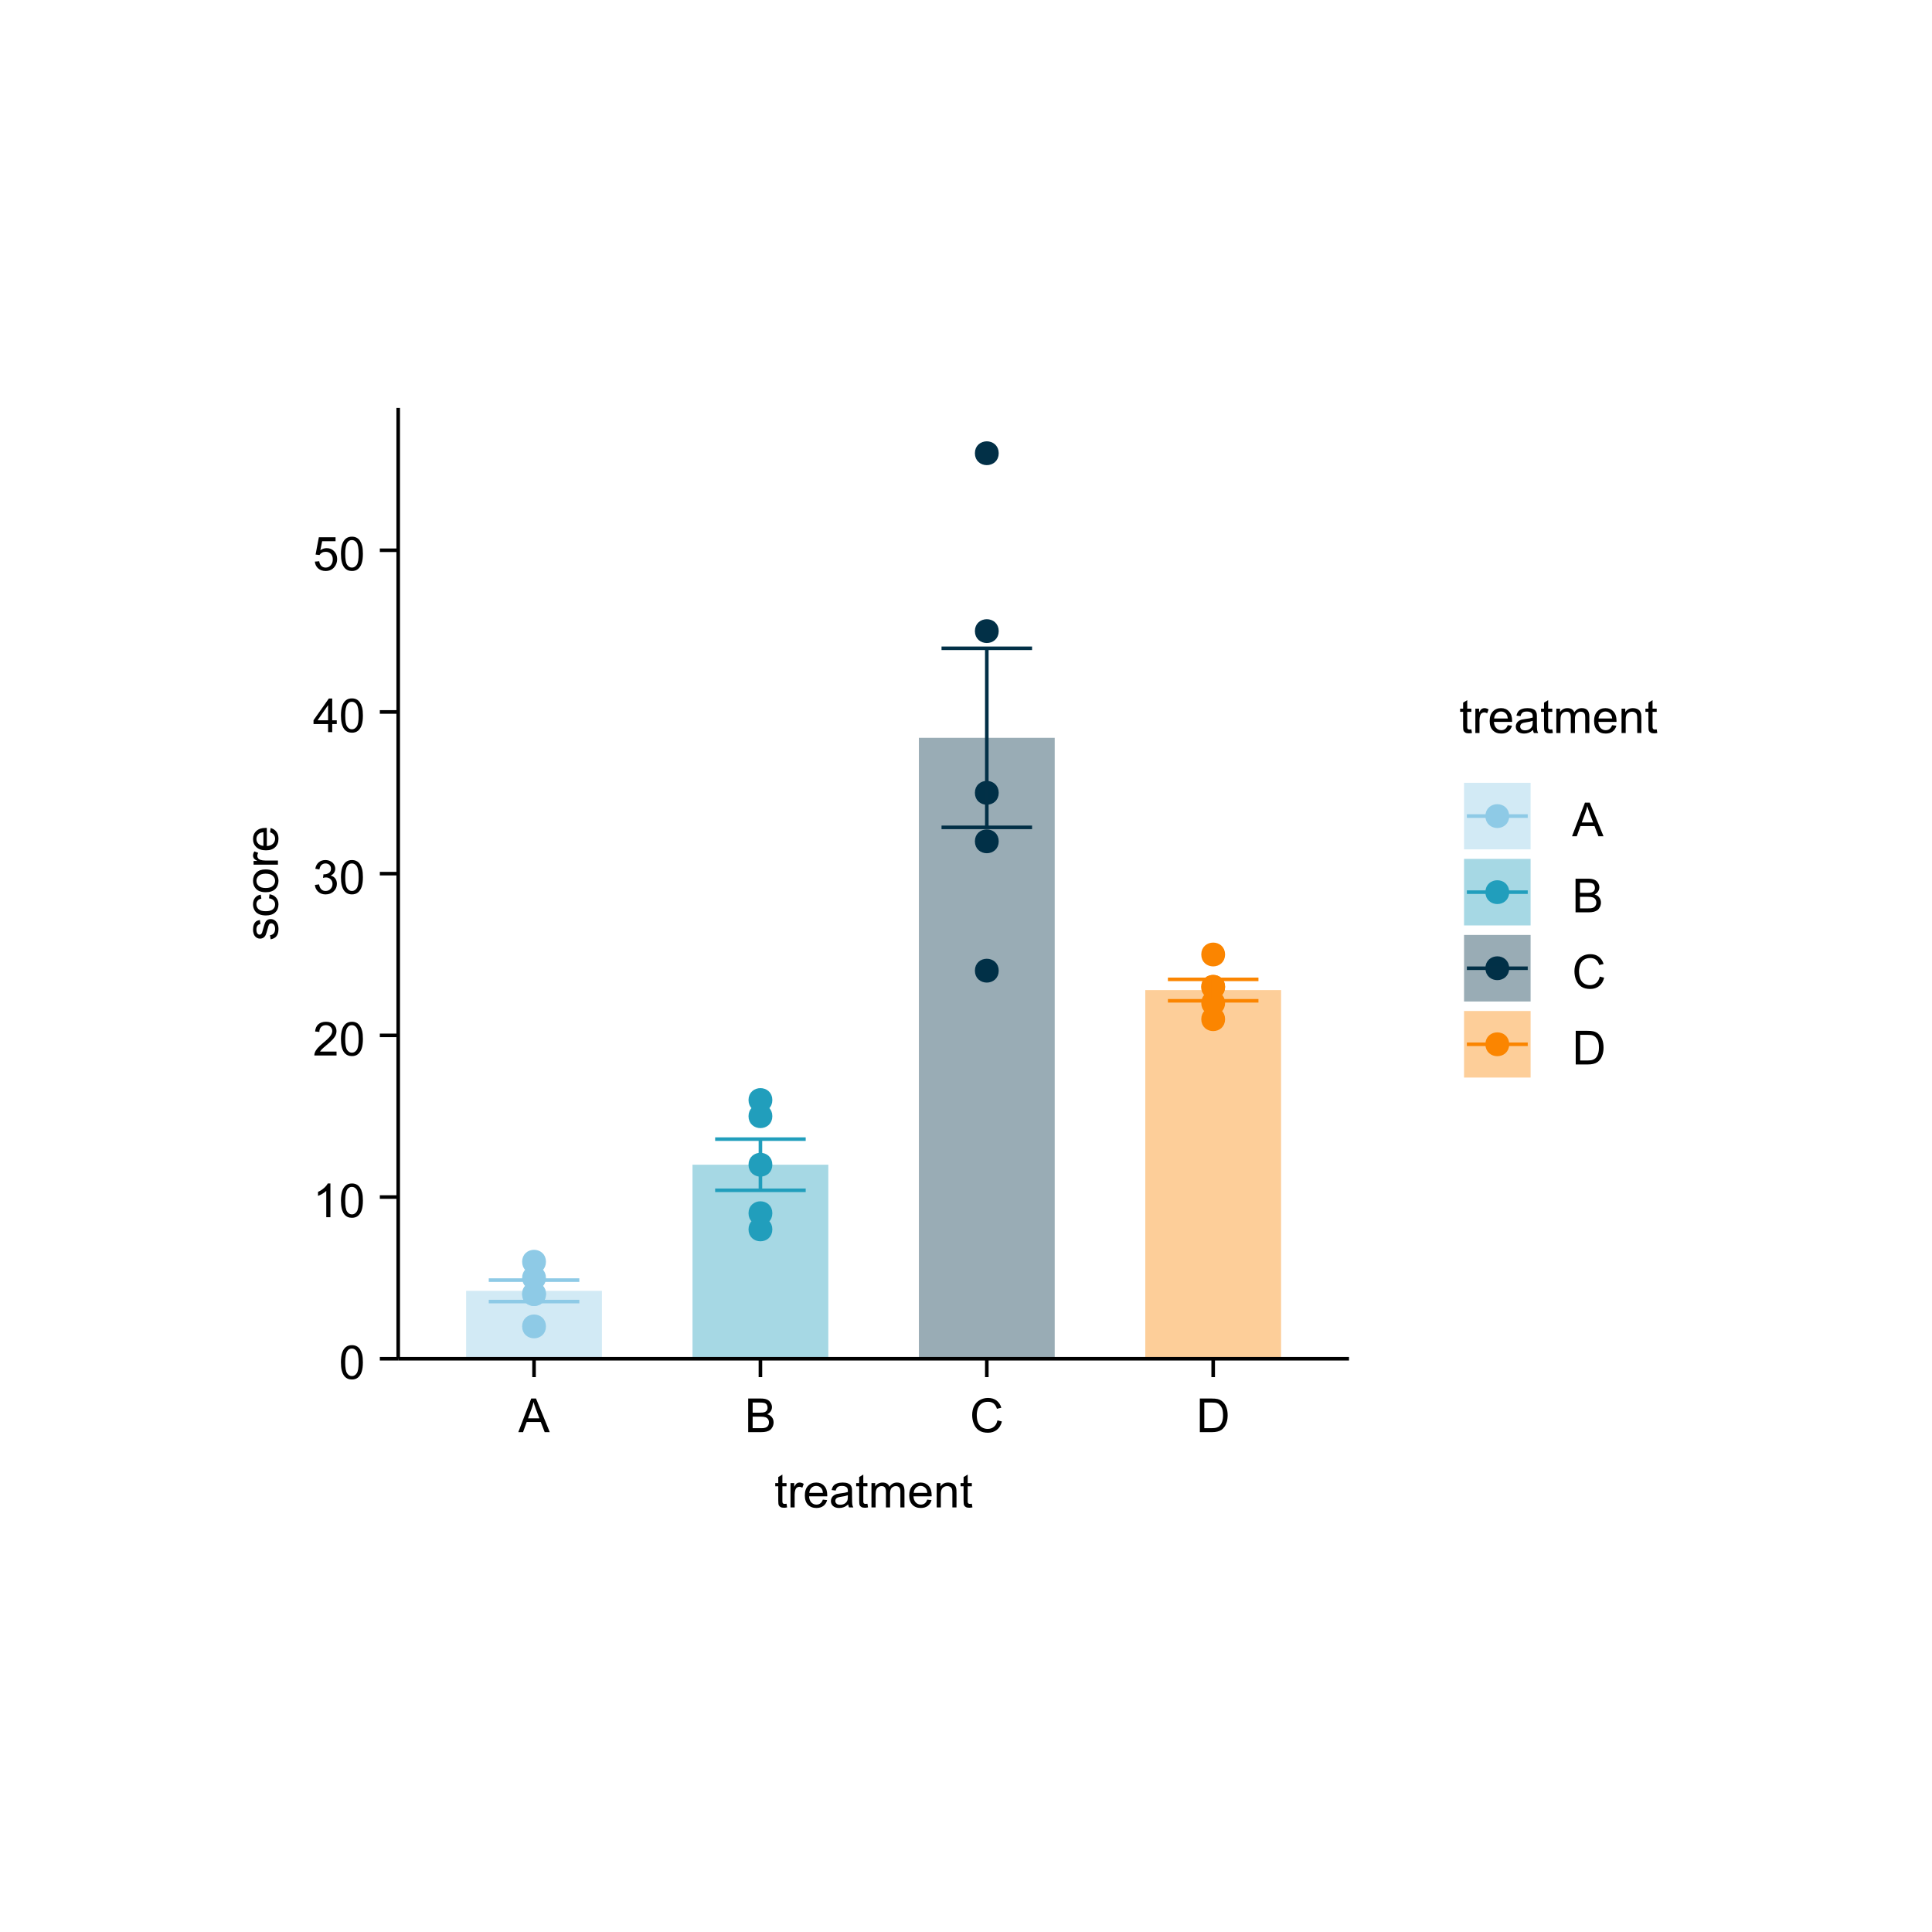 <?xml version="1.0" encoding="UTF-8"?>
<svg xmlns="http://www.w3.org/2000/svg" xmlns:xlink="http://www.w3.org/1999/xlink" width="288" height="288" viewBox="0 0 288 288">
<defs>
<g>
<g id="glyph-0-0">
<path d="M 0.289 -2.473 C 0.289 -3.062 0.352 -3.539 0.473 -3.902 C 0.594 -4.262 0.777 -4.543 1.016 -4.738 C 1.258 -4.934 1.559 -5.031 1.926 -5.031 C 2.191 -5.031 2.43 -4.977 2.633 -4.867 C 2.836 -4.762 3.004 -4.605 3.133 -4.402 C 3.266 -4.195 3.371 -3.949 3.445 -3.656 C 3.52 -3.363 3.559 -2.969 3.559 -2.473 C 3.559 -1.883 3.496 -1.41 3.375 -1.047 C 3.258 -0.688 3.074 -0.406 2.836 -0.211 C 2.594 -0.012 2.293 0.086 1.926 0.086 C 1.441 0.086 1.062 -0.086 0.785 -0.434 C 0.457 -0.852 0.289 -1.531 0.289 -2.473 M 0.922 -2.473 C 0.922 -1.648 1.02 -1.102 1.211 -0.828 C 1.402 -0.555 1.641 -0.422 1.926 -0.422 C 2.207 -0.422 2.445 -0.559 2.637 -0.832 C 2.828 -1.105 2.926 -1.652 2.926 -2.473 C 2.926 -3.297 2.828 -3.844 2.637 -4.117 C 2.445 -4.387 2.203 -4.523 1.918 -4.523 C 1.637 -4.523 1.41 -4.402 1.242 -4.164 C 1.027 -3.859 0.922 -3.293 0.922 -2.473 Z M 0.922 -2.473 "/>
</g>
<g id="glyph-0-1">
<path d="M 2.609 0 L 1.992 0 L 1.992 -3.922 C 1.844 -3.777 1.648 -3.637 1.41 -3.496 C 1.168 -3.355 0.953 -3.25 0.762 -3.18 L 0.762 -3.773 C 1.105 -3.934 1.406 -4.133 1.664 -4.359 C 1.922 -4.59 2.105 -4.816 2.211 -5.031 L 2.609 -5.031 Z M 2.609 0 "/>
</g>
<g id="glyph-0-2">
<path d="M 3.523 -0.59 L 3.523 0 L 0.211 0 C 0.207 -0.148 0.23 -0.289 0.285 -0.426 C 0.367 -0.652 0.504 -0.875 0.688 -1.094 C 0.875 -1.312 1.145 -1.566 1.492 -1.852 C 2.039 -2.301 2.406 -2.652 2.598 -2.914 C 2.789 -3.176 2.883 -3.422 2.883 -3.652 C 2.883 -3.898 2.797 -4.102 2.625 -4.27 C 2.449 -4.438 2.223 -4.523 1.941 -4.523 C 1.645 -4.523 1.406 -4.434 1.23 -4.254 C 1.055 -4.078 0.961 -3.832 0.961 -3.516 L 0.328 -3.582 C 0.371 -4.055 0.535 -4.414 0.816 -4.66 C 1.098 -4.906 1.48 -5.031 1.953 -5.031 C 2.438 -5.031 2.816 -4.898 3.098 -4.633 C 3.375 -4.363 3.516 -4.035 3.516 -3.641 C 3.516 -3.441 3.477 -3.242 3.395 -3.047 C 3.312 -2.855 3.176 -2.652 2.984 -2.438 C 2.797 -2.223 2.48 -1.93 2.039 -1.555 C 1.668 -1.246 1.43 -1.035 1.328 -0.926 C 1.223 -0.812 1.133 -0.703 1.066 -0.59 Z M 3.523 -0.59 "/>
</g>
<g id="glyph-0-3">
<path d="M 0.293 -1.324 L 0.91 -1.406 C 0.98 -1.055 1.102 -0.805 1.27 -0.652 C 1.441 -0.496 1.645 -0.422 1.891 -0.422 C 2.18 -0.422 2.426 -0.52 2.625 -0.723 C 2.824 -0.922 2.922 -1.172 2.922 -1.465 C 2.922 -1.75 2.828 -1.98 2.645 -2.164 C 2.461 -2.348 2.227 -2.441 1.941 -2.441 C 1.824 -2.441 1.68 -2.418 1.508 -2.371 L 1.574 -2.914 C 1.617 -2.906 1.648 -2.906 1.676 -2.906 C 1.938 -2.906 2.172 -2.973 2.383 -3.109 C 2.594 -3.246 2.695 -3.457 2.695 -3.742 C 2.695 -3.969 2.621 -4.156 2.469 -4.305 C 2.316 -4.453 2.117 -4.523 1.875 -4.523 C 1.637 -4.523 1.438 -4.449 1.277 -4.301 C 1.117 -4.148 1.016 -3.922 0.969 -3.625 L 0.355 -3.734 C 0.43 -4.145 0.602 -4.465 0.867 -4.691 C 1.133 -4.918 1.465 -5.031 1.863 -5.031 C 2.137 -5.031 2.387 -4.973 2.617 -4.855 C 2.848 -4.738 3.023 -4.578 3.145 -4.375 C 3.27 -4.172 3.328 -3.957 3.328 -3.73 C 3.328 -3.512 3.27 -3.316 3.156 -3.137 C 3.039 -2.961 2.867 -2.82 2.641 -2.715 C 2.934 -2.645 3.164 -2.504 3.328 -2.289 C 3.492 -2.074 3.574 -1.805 3.574 -1.48 C 3.574 -1.043 3.414 -0.672 3.098 -0.367 C 2.777 -0.062 2.375 0.09 1.887 0.09 C 1.445 0.09 1.082 -0.043 0.793 -0.305 C 0.5 -0.566 0.336 -0.906 0.293 -1.324 Z M 0.293 -1.324 "/>
</g>
<g id="glyph-0-4">
<path d="M 2.262 0 L 2.262 -1.199 L 0.09 -1.199 L 0.09 -1.766 L 2.375 -5.012 L 2.879 -5.012 L 2.879 -1.766 L 3.555 -1.766 L 3.555 -1.199 L 2.879 -1.199 L 2.879 0 L 2.262 0 M 2.262 -1.766 L 2.262 -4.023 L 0.695 -1.766 Z M 2.262 -1.766 "/>
</g>
<g id="glyph-0-5">
<path d="M 0.289 -1.312 L 0.938 -1.367 C 0.984 -1.055 1.094 -0.816 1.27 -0.656 C 1.445 -0.5 1.656 -0.422 1.898 -0.422 C 2.195 -0.422 2.445 -0.531 2.652 -0.754 C 2.859 -0.98 2.961 -1.273 2.961 -1.645 C 2.961 -1.996 2.863 -2.273 2.664 -2.477 C 2.469 -2.676 2.211 -2.777 1.891 -2.777 C 1.691 -2.777 1.512 -2.734 1.352 -2.645 C 1.195 -2.555 1.07 -2.438 0.977 -2.293 L 0.398 -2.367 L 0.887 -4.941 L 3.375 -4.941 L 3.375 -4.355 L 1.379 -4.355 L 1.109 -3.008 C 1.406 -3.219 1.723 -3.32 2.055 -3.32 C 2.492 -3.32 2.859 -3.172 3.16 -2.867 C 3.461 -2.566 3.613 -2.176 3.613 -1.699 C 3.613 -1.246 3.48 -0.852 3.215 -0.523 C 2.895 -0.117 2.457 0.086 1.898 0.086 C 1.445 0.086 1.074 -0.043 0.785 -0.297 C 0.496 -0.551 0.332 -0.891 0.289 -1.312 Z M 0.289 -1.312 "/>
</g>
<g id="glyph-0-6">
<path d="M -0.012 0 L 1.914 -5.012 L 2.629 -5.012 L 4.68 0 L 3.922 0 L 3.34 -1.516 L 1.242 -1.516 L 0.695 0 L -0.012 0 M 1.438 -2.059 L 3.133 -2.059 L 2.609 -3.445 C 2.453 -3.867 2.332 -4.215 2.258 -4.484 C 2.191 -4.164 2.102 -3.844 1.984 -3.527 Z M 1.438 -2.059 "/>
</g>
<g id="glyph-0-7">
<path d="M 0.512 0 L 0.512 -5.012 L 2.391 -5.012 C 2.773 -5.012 3.082 -4.961 3.312 -4.859 C 3.547 -4.758 3.727 -4.602 3.855 -4.391 C 3.988 -4.18 4.055 -3.961 4.055 -3.73 C 4.055 -3.516 3.996 -3.312 3.879 -3.125 C 3.762 -2.934 3.586 -2.781 3.352 -2.664 C 3.656 -2.578 3.891 -2.426 4.051 -2.211 C 4.215 -1.996 4.297 -1.746 4.297 -1.453 C 4.297 -1.219 4.246 -1 4.148 -0.797 C 4.047 -0.598 3.926 -0.441 3.781 -0.332 C 3.633 -0.223 3.453 -0.141 3.23 -0.082 C 3.012 -0.027 2.742 0 2.422 0 L 0.512 0 M 1.176 -2.906 L 2.258 -2.906 C 2.555 -2.906 2.766 -2.926 2.891 -2.965 C 3.059 -3.012 3.188 -3.098 3.273 -3.211 C 3.359 -3.328 3.402 -3.477 3.402 -3.648 C 3.402 -3.816 3.359 -3.965 3.281 -4.09 C 3.203 -4.215 3.086 -4.301 2.938 -4.348 C 2.793 -4.395 2.539 -4.418 2.176 -4.418 L 1.176 -4.418 L 1.176 -2.906 M 1.176 -0.59 L 2.422 -0.59 C 2.637 -0.59 2.789 -0.598 2.875 -0.617 C 3.027 -0.641 3.156 -0.688 3.258 -0.75 C 3.359 -0.816 3.445 -0.91 3.512 -1.031 C 3.578 -1.152 3.609 -1.293 3.609 -1.453 C 3.609 -1.641 3.562 -1.801 3.465 -1.941 C 3.371 -2.078 3.238 -2.176 3.066 -2.23 C 2.898 -2.285 2.652 -2.312 2.336 -2.312 L 1.176 -2.312 Z M 1.176 -0.59 "/>
</g>
<g id="glyph-0-8">
<path d="M 4.117 -1.758 L 4.777 -1.59 C 4.641 -1.043 4.391 -0.629 4.027 -0.344 C 3.668 -0.059 3.227 0.086 2.703 0.086 C 2.164 0.086 1.723 -0.023 1.387 -0.246 C 1.047 -0.465 0.789 -0.781 0.613 -1.199 C 0.438 -1.617 0.348 -2.062 0.348 -2.543 C 0.348 -3.066 0.449 -3.52 0.648 -3.91 C 0.848 -4.297 1.129 -4.594 1.5 -4.793 C 1.867 -4.996 2.273 -5.098 2.715 -5.098 C 3.215 -5.098 3.637 -4.969 3.977 -4.715 C 4.32 -4.457 4.559 -4.098 4.691 -3.637 L 4.039 -3.484 C 3.922 -3.848 3.754 -4.113 3.535 -4.281 C 3.312 -4.445 3.035 -4.527 2.699 -4.527 C 2.316 -4.527 1.992 -4.438 1.734 -4.25 C 1.477 -4.066 1.293 -3.82 1.188 -3.508 C 1.086 -3.199 1.031 -2.875 1.031 -2.547 C 1.031 -2.121 1.094 -1.75 1.219 -1.43 C 1.344 -1.113 1.535 -0.875 1.797 -0.719 C 2.059 -0.562 2.344 -0.48 2.648 -0.48 C 3.02 -0.48 3.336 -0.59 3.594 -0.805 C 3.852 -1.016 4.023 -1.336 4.117 -1.758 Z M 4.117 -1.758 "/>
</g>
<g id="glyph-0-9">
<path d="M 0.539 0 L 0.539 -5.012 L 2.266 -5.012 C 2.656 -5.012 2.953 -4.988 3.156 -4.938 C 3.445 -4.871 3.691 -4.754 3.895 -4.578 C 4.156 -4.355 4.355 -4.07 4.484 -3.723 C 4.617 -3.375 4.684 -2.98 4.684 -2.531 C 4.684 -2.152 4.637 -1.816 4.551 -1.52 C 4.461 -1.227 4.348 -0.984 4.207 -0.793 C 4.07 -0.598 3.918 -0.445 3.75 -0.336 C 3.586 -0.227 3.387 -0.141 3.152 -0.086 C 2.918 -0.027 2.652 0 2.348 0 L 0.539 0 M 1.203 -0.59 L 2.273 -0.59 C 2.602 -0.59 2.863 -0.621 3.051 -0.684 C 3.238 -0.746 3.387 -0.832 3.5 -0.945 C 3.656 -1.102 3.781 -1.312 3.867 -1.578 C 3.957 -1.844 4 -2.164 4 -2.543 C 4 -3.066 3.914 -3.469 3.742 -3.75 C 3.57 -4.031 3.359 -4.223 3.113 -4.316 C 2.938 -4.387 2.648 -4.418 2.258 -4.418 L 1.203 -4.418 Z M 1.203 -0.59 "/>
</g>
<g id="glyph-0-10">
<path d="M 1.805 -0.551 L 1.895 -0.008 C 1.719 0.031 1.566 0.047 1.43 0.047 C 1.207 0.047 1.031 0.012 0.91 -0.059 C 0.785 -0.129 0.699 -0.223 0.648 -0.336 C 0.598 -0.453 0.574 -0.695 0.574 -1.062 L 0.574 -3.152 L 0.125 -3.152 L 0.125 -3.629 L 0.574 -3.629 L 0.574 -4.527 L 1.188 -4.898 L 1.188 -3.629 L 1.805 -3.629 L 1.805 -3.152 L 1.188 -3.152 L 1.188 -1.027 C 1.188 -0.852 1.195 -0.742 1.219 -0.691 C 1.238 -0.641 1.277 -0.602 1.324 -0.57 C 1.375 -0.543 1.445 -0.527 1.535 -0.527 C 1.602 -0.527 1.691 -0.535 1.805 -0.551 Z M 1.805 -0.551 "/>
</g>
<g id="glyph-0-11">
<path d="M 0.453 0 L 0.453 -3.629 L 1.008 -3.629 L 1.008 -3.078 C 1.148 -3.336 1.281 -3.508 1.398 -3.59 C 1.52 -3.672 1.652 -3.711 1.793 -3.711 C 2 -3.711 2.211 -3.645 2.426 -3.516 L 2.215 -2.941 C 2.062 -3.031 1.914 -3.074 1.766 -3.078 C 1.629 -3.074 1.508 -3.035 1.402 -2.953 C 1.293 -2.875 1.219 -2.762 1.172 -2.617 C 1.105 -2.398 1.07 -2.16 1.07 -1.898 L 1.07 0 Z M 0.453 0 "/>
</g>
<g id="glyph-0-12">
<path d="M 2.945 -1.168 L 3.582 -1.09 C 3.48 -0.719 3.297 -0.43 3.023 -0.227 C 2.754 -0.02 2.406 0.082 1.984 0.082 C 1.453 0.082 1.035 -0.082 0.723 -0.41 C 0.41 -0.734 0.258 -1.195 0.258 -1.785 C 0.258 -2.395 0.414 -2.867 0.727 -3.207 C 1.043 -3.543 1.449 -3.711 1.953 -3.711 C 2.438 -3.711 2.832 -3.547 3.141 -3.215 C 3.449 -2.887 3.602 -2.422 3.602 -1.82 C 3.602 -1.785 3.602 -1.73 3.598 -1.656 L 0.891 -1.656 C 0.914 -1.258 1.027 -0.953 1.23 -0.742 C 1.434 -0.531 1.688 -0.422 1.988 -0.422 C 2.215 -0.422 2.406 -0.484 2.566 -0.602 C 2.727 -0.719 2.852 -0.91 2.945 -1.168 M 0.926 -2.164 L 2.953 -2.164 C 2.926 -2.469 2.848 -2.699 2.719 -2.852 C 2.523 -3.086 2.27 -3.207 1.957 -3.207 C 1.676 -3.207 1.438 -3.113 1.246 -2.922 C 1.055 -2.734 0.945 -2.48 0.926 -2.164 Z M 0.926 -2.164 "/>
</g>
<g id="glyph-0-13">
<path d="M 2.828 -0.449 C 2.602 -0.254 2.383 -0.117 2.172 -0.039 C 1.961 0.043 1.734 0.082 1.492 0.082 C 1.094 0.082 0.789 -0.016 0.574 -0.211 C 0.359 -0.406 0.254 -0.652 0.254 -0.957 C 0.254 -1.133 0.293 -1.297 0.375 -1.445 C 0.457 -1.59 0.562 -1.711 0.691 -1.797 C 0.824 -1.887 0.969 -1.953 1.133 -2 C 1.254 -2.031 1.438 -2.062 1.68 -2.094 C 2.18 -2.152 2.543 -2.223 2.777 -2.305 C 2.781 -2.387 2.781 -2.441 2.781 -2.465 C 2.781 -2.715 2.723 -2.891 2.609 -2.992 C 2.449 -3.133 2.219 -3.203 1.906 -3.203 C 1.617 -3.203 1.402 -3.152 1.266 -3.051 C 1.129 -2.949 1.027 -2.77 0.961 -2.512 L 0.359 -2.594 C 0.414 -2.852 0.504 -3.059 0.629 -3.219 C 0.754 -3.375 0.934 -3.5 1.172 -3.582 C 1.41 -3.668 1.684 -3.711 1.996 -3.711 C 2.305 -3.711 2.559 -3.676 2.75 -3.602 C 2.945 -3.531 3.086 -3.438 3.18 -3.328 C 3.27 -3.219 3.332 -3.078 3.371 -2.91 C 3.391 -2.805 3.402 -2.613 3.402 -2.34 L 3.402 -1.52 C 3.402 -0.949 3.414 -0.586 3.441 -0.438 C 3.465 -0.285 3.52 -0.141 3.594 0 L 2.953 0 C 2.891 -0.129 2.848 -0.277 2.828 -0.449 M 2.777 -1.82 C 2.555 -1.73 2.219 -1.652 1.773 -1.59 C 1.52 -1.555 1.344 -1.512 1.238 -1.465 C 1.133 -1.422 1.051 -1.355 0.996 -1.266 C 0.938 -1.18 0.91 -1.082 0.91 -0.973 C 0.91 -0.809 0.973 -0.672 1.094 -0.562 C 1.219 -0.453 1.402 -0.398 1.641 -0.398 C 1.879 -0.398 2.09 -0.453 2.273 -0.555 C 2.457 -0.66 2.594 -0.801 2.68 -0.98 C 2.746 -1.121 2.777 -1.324 2.777 -1.598 Z M 2.777 -1.82 "/>
</g>
<g id="glyph-0-14">
<path d="M 0.461 0 L 0.461 -3.629 L 1.012 -3.629 L 1.012 -3.121 C 1.125 -3.297 1.277 -3.441 1.465 -3.551 C 1.656 -3.656 1.871 -3.711 2.113 -3.711 C 2.383 -3.711 2.602 -3.656 2.773 -3.543 C 2.945 -3.434 3.066 -3.277 3.137 -3.078 C 3.426 -3.5 3.797 -3.711 4.258 -3.711 C 4.617 -3.711 4.895 -3.613 5.09 -3.414 C 5.281 -3.215 5.379 -2.906 5.379 -2.492 L 5.379 0 L 4.77 0 L 4.77 -2.285 C 4.77 -2.531 4.75 -2.711 4.707 -2.816 C 4.668 -2.926 4.598 -3.012 4.492 -3.078 C 4.387 -3.145 4.262 -3.18 4.121 -3.18 C 3.867 -3.18 3.656 -3.094 3.484 -2.926 C 3.316 -2.754 3.234 -2.484 3.234 -2.109 L 3.234 0 L 2.617 0 L 2.617 -2.359 C 2.617 -2.633 2.566 -2.836 2.469 -2.973 C 2.367 -3.109 2.203 -3.18 1.977 -3.18 C 1.801 -3.18 1.641 -3.133 1.496 -3.043 C 1.348 -2.949 1.242 -2.816 1.176 -2.641 C 1.109 -2.465 1.078 -2.215 1.078 -1.883 L 1.078 0 Z M 0.461 0 "/>
</g>
<g id="glyph-0-15">
<path d="M 0.461 0 L 0.461 -3.629 L 1.016 -3.629 L 1.016 -3.113 C 1.281 -3.512 1.668 -3.711 2.172 -3.711 C 2.391 -3.711 2.59 -3.672 2.773 -3.594 C 2.957 -3.516 3.094 -3.414 3.188 -3.285 C 3.277 -3.156 3.34 -3.004 3.375 -2.828 C 3.398 -2.715 3.41 -2.516 3.41 -2.23 L 3.41 0 L 2.797 0 L 2.797 -2.207 C 2.797 -2.457 2.773 -2.645 2.723 -2.77 C 2.676 -2.895 2.59 -2.992 2.469 -3.066 C 2.348 -3.141 2.203 -3.18 2.039 -3.18 C 1.777 -3.18 1.551 -3.094 1.363 -2.93 C 1.172 -2.762 1.078 -2.445 1.078 -1.984 L 1.078 0 Z M 0.461 0 "/>
</g>
<g id="glyph-1-0">
<path d="M -1.082 -0.215 L -1.18 -0.824 C -0.934 -0.859 -0.75 -0.953 -0.617 -1.109 C -0.488 -1.266 -0.422 -1.484 -0.422 -1.766 C -0.422 -2.047 -0.48 -2.258 -0.598 -2.391 C -0.711 -2.531 -0.848 -2.598 -1 -2.598 C -1.141 -2.598 -1.25 -2.539 -1.328 -2.418 C -1.383 -2.332 -1.453 -2.121 -1.539 -1.789 C -1.652 -1.336 -1.75 -1.023 -1.832 -0.848 C -1.918 -0.676 -2.031 -0.543 -2.18 -0.453 C -2.324 -0.363 -2.488 -0.316 -2.664 -0.316 C -2.828 -0.316 -2.977 -0.355 -3.117 -0.43 C -3.254 -0.504 -3.367 -0.605 -3.461 -0.73 C -3.531 -0.828 -3.59 -0.957 -3.637 -1.121 C -3.688 -1.289 -3.711 -1.465 -3.711 -1.656 C -3.711 -1.938 -3.672 -2.188 -3.59 -2.406 C -3.508 -2.621 -3.395 -2.777 -3.254 -2.883 C -3.117 -2.984 -2.93 -3.055 -2.695 -3.094 L -2.609 -2.492 C -2.797 -2.465 -2.945 -2.387 -3.047 -2.254 C -3.152 -2.125 -3.207 -1.938 -3.207 -1.699 C -3.207 -1.418 -3.16 -1.215 -3.066 -1.094 C -2.973 -0.973 -2.863 -0.914 -2.738 -0.914 C -2.656 -0.914 -2.586 -0.938 -2.523 -0.988 C -2.457 -1.039 -2.402 -1.117 -2.359 -1.223 C -2.336 -1.285 -2.281 -1.465 -2.203 -1.766 C -2.086 -2.203 -1.988 -2.508 -1.914 -2.68 C -1.84 -2.852 -1.734 -2.984 -1.594 -3.082 C -1.453 -3.18 -1.277 -3.23 -1.066 -3.23 C -0.859 -3.23 -0.668 -3.172 -0.488 -3.051 C -0.305 -2.93 -0.164 -2.758 -0.066 -2.531 C 0.031 -2.309 0.082 -2.051 0.082 -1.766 C 0.082 -1.297 -0.016 -0.938 -0.211 -0.688 C -0.406 -0.441 -0.699 -0.285 -1.082 -0.215 Z M -1.082 -0.215 "/>
</g>
<g id="glyph-1-1">
<path d="M -1.328 -2.828 L -1.25 -3.434 C -0.832 -3.367 -0.508 -3.199 -0.273 -2.926 C -0.035 -2.656 0.082 -2.32 0.082 -1.926 C 0.082 -1.426 -0.082 -1.027 -0.406 -0.727 C -0.73 -0.426 -1.195 -0.273 -1.801 -0.273 C -2.191 -0.273 -2.535 -0.34 -2.828 -0.469 C -3.125 -0.598 -3.344 -0.797 -3.492 -1.062 C -3.637 -1.328 -3.711 -1.617 -3.711 -1.93 C -3.711 -2.32 -3.613 -2.645 -3.414 -2.895 C -3.215 -3.145 -2.93 -3.305 -2.562 -3.375 L -2.473 -2.777 C -2.715 -2.723 -2.898 -2.621 -3.023 -2.477 C -3.145 -2.332 -3.207 -2.156 -3.207 -1.953 C -3.207 -1.641 -3.094 -1.391 -2.871 -1.195 C -2.652 -1.004 -2.301 -0.906 -1.82 -0.906 C -1.332 -0.906 -0.977 -1 -0.754 -1.188 C -0.535 -1.371 -0.422 -1.617 -0.422 -1.918 C -0.422 -2.16 -0.496 -2.359 -0.645 -2.523 C -0.793 -2.684 -1.023 -2.785 -1.328 -2.828 Z M -1.328 -2.828 "/>
</g>
<g id="glyph-1-2">
<path d="M -1.816 -0.234 C -2.488 -0.234 -2.984 -0.418 -3.309 -0.793 C -3.578 -1.105 -3.711 -1.484 -3.711 -1.934 C -3.711 -2.434 -3.547 -2.84 -3.223 -3.156 C -2.895 -3.477 -2.441 -3.633 -1.867 -3.633 C -1.398 -3.633 -1.031 -3.562 -0.766 -3.422 C -0.496 -3.281 -0.289 -3.078 -0.141 -2.812 C 0.008 -2.543 0.082 -2.25 0.082 -1.934 C 0.082 -1.426 -0.082 -1.016 -0.406 -0.703 C -0.734 -0.391 -1.203 -0.234 -1.816 -0.234 M -1.816 -0.863 C -1.352 -0.863 -1.004 -0.965 -0.77 -1.168 C -0.539 -1.371 -0.422 -1.625 -0.422 -1.934 C -0.422 -2.238 -0.539 -2.492 -0.773 -2.695 C -1.004 -2.898 -1.359 -3 -1.836 -3 C -2.285 -3 -2.625 -2.898 -2.855 -2.695 C -3.086 -2.492 -3.203 -2.238 -3.203 -1.934 C -3.203 -1.629 -3.086 -1.371 -2.859 -1.168 C -2.629 -0.965 -2.281 -0.863 -1.816 -0.863 Z M -1.816 -0.863 "/>
</g>
<g id="glyph-1-3">
<path d="M 0 -0.453 L -3.629 -0.453 L -3.629 -1.008 L -3.078 -1.008 C -3.336 -1.148 -3.508 -1.281 -3.59 -1.398 C -3.672 -1.52 -3.711 -1.652 -3.711 -1.793 C -3.711 -2 -3.645 -2.211 -3.516 -2.426 L -2.941 -2.215 C -3.031 -2.062 -3.074 -1.914 -3.078 -1.766 C -3.074 -1.629 -3.035 -1.508 -2.953 -1.402 C -2.875 -1.293 -2.762 -1.219 -2.617 -1.172 C -2.398 -1.105 -2.16 -1.07 -1.898 -1.07 L 0 -1.07 Z M 0 -0.453 "/>
</g>
<g id="glyph-1-4">
<path d="M -1.168 -2.945 L -1.09 -3.582 C -0.719 -3.48 -0.43 -3.297 -0.227 -3.023 C -0.02 -2.754 0.082 -2.406 0.082 -1.984 C 0.082 -1.453 -0.082 -1.035 -0.41 -0.723 C -0.734 -0.41 -1.195 -0.258 -1.785 -0.258 C -2.395 -0.258 -2.867 -0.414 -3.207 -0.727 C -3.543 -1.043 -3.711 -1.449 -3.711 -1.953 C -3.711 -2.438 -3.547 -2.832 -3.215 -3.141 C -2.887 -3.449 -2.422 -3.602 -1.82 -3.602 C -1.785 -3.602 -1.73 -3.602 -1.656 -3.598 L -1.656 -0.891 C -1.258 -0.914 -0.953 -1.027 -0.742 -1.23 C -0.531 -1.434 -0.422 -1.688 -0.422 -1.988 C -0.422 -2.215 -0.484 -2.406 -0.602 -2.566 C -0.719 -2.727 -0.91 -2.852 -1.168 -2.945 M -2.164 -0.926 L -2.164 -2.953 C -2.469 -2.926 -2.699 -2.848 -2.852 -2.719 C -3.086 -2.523 -3.207 -2.27 -3.207 -1.957 C -3.207 -1.676 -3.113 -1.438 -2.922 -1.246 C -2.734 -1.055 -2.48 -0.945 -2.164 -0.926 Z M -2.164 -0.926 "/>
</g>
</g>
<clipPath id="clip-0">
<path clip-rule="nonzero" d="M 28.523 53.918 L 259.477 53.918 L 259.477 234.082 L 28.523 234.082 Z M 28.523 53.918 "/>
</clipPath>
<clipPath id="clip-1">
<path clip-rule="nonzero" d="M 69 192 L 90 192 L 90 202.543 L 69 202.543 Z M 69 192 "/>
</clipPath>
<clipPath id="clip-2">
<path clip-rule="nonzero" d="M 103 173 L 124 173 L 124 202.543 L 103 202.543 Z M 103 173 "/>
</clipPath>
<clipPath id="clip-3">
<path clip-rule="nonzero" d="M 136 109 L 158 109 L 158 202.543 L 136 202.543 Z M 136 109 "/>
</clipPath>
<clipPath id="clip-4">
<path clip-rule="nonzero" d="M 170 147 L 191 147 L 191 202.543 L 170 202.543 Z M 170 147 "/>
</clipPath>
</defs>
<rect x="-28.8" y="-28.8" width="345.6" height="345.6" fill="rgb(100%, 100%, 100%)" fill-opacity="1"/>
<g clip-path="url(#clip-0)">
<path fill-rule="nonzero" fill="rgb(100%, 100%, 100%)" fill-opacity="1" stroke-width="1.067" stroke-linecap="round" stroke-linejoin="round" stroke="rgb(100%, 100%, 100%)" stroke-opacity="1" stroke-miterlimit="10" d="M 28.523 234.082 L 259.477 234.082 L 259.477 53.918 L 28.523 53.918 Z M 28.523 234.082 "/>
</g>
<path fill-rule="nonzero" fill="rgb(55.686%, 79.216%, 90.196%)" fill-opacity="1" stroke-width="0.709" stroke-linecap="round" stroke-linejoin="round" stroke="rgb(55.686%, 79.216%, 90.196%)" stroke-opacity="1" stroke-miterlimit="10" d="M 81.031 197.727 C 81.031 199.621 78.188 199.621 78.188 197.727 C 78.188 195.832 81.031 195.832 81.031 197.727 "/>
<path fill-rule="nonzero" fill="rgb(55.686%, 79.216%, 90.196%)" fill-opacity="1" stroke-width="0.709" stroke-linecap="round" stroke-linejoin="round" stroke="rgb(55.686%, 79.216%, 90.196%)" stroke-opacity="1" stroke-miterlimit="10" d="M 81.031 192.906 C 81.031 194.801 78.188 194.801 78.188 192.906 C 78.188 191.012 81.031 191.012 81.031 192.906 "/>
<path fill-rule="nonzero" fill="rgb(55.686%, 79.216%, 90.196%)" fill-opacity="1" stroke-width="0.709" stroke-linecap="round" stroke-linejoin="round" stroke="rgb(55.686%, 79.216%, 90.196%)" stroke-opacity="1" stroke-miterlimit="10" d="M 81.031 190.496 C 81.031 192.391 78.188 192.391 78.188 190.496 C 78.188 188.598 81.031 188.598 81.031 190.496 "/>
<path fill-rule="nonzero" fill="rgb(55.686%, 79.216%, 90.196%)" fill-opacity="1" stroke-width="0.709" stroke-linecap="round" stroke-linejoin="round" stroke="rgb(55.686%, 79.216%, 90.196%)" stroke-opacity="1" stroke-miterlimit="10" d="M 81.031 192.906 C 81.031 194.801 78.188 194.801 78.188 192.906 C 78.188 191.012 81.031 191.012 81.031 192.906 "/>
<path fill-rule="nonzero" fill="rgb(55.686%, 79.216%, 90.196%)" fill-opacity="1" stroke-width="0.709" stroke-linecap="round" stroke-linejoin="round" stroke="rgb(55.686%, 79.216%, 90.196%)" stroke-opacity="1" stroke-miterlimit="10" d="M 81.031 188.086 C 81.031 189.98 78.188 189.98 78.188 188.086 C 78.188 186.188 81.031 186.188 81.031 188.086 "/>
<path fill-rule="nonzero" fill="rgb(12.941%, 61.961%, 73.725%)" fill-opacity="1" stroke-width="0.709" stroke-linecap="round" stroke-linejoin="round" stroke="rgb(12.941%, 61.961%, 73.725%)" stroke-opacity="1" stroke-miterlimit="10" d="M 114.777 180.852 C 114.777 182.746 111.934 182.746 111.934 180.852 C 111.934 178.957 114.777 178.957 114.777 180.852 "/>
<path fill-rule="nonzero" fill="rgb(12.941%, 61.961%, 73.725%)" fill-opacity="1" stroke-width="0.709" stroke-linecap="round" stroke-linejoin="round" stroke="rgb(12.941%, 61.961%, 73.725%)" stroke-opacity="1" stroke-miterlimit="10" d="M 114.777 183.262 C 114.777 185.16 111.934 185.16 111.934 183.262 C 111.934 181.367 114.777 181.367 114.777 183.262 "/>
<path fill-rule="nonzero" fill="rgb(12.941%, 61.961%, 73.725%)" fill-opacity="1" stroke-width="0.709" stroke-linecap="round" stroke-linejoin="round" stroke="rgb(12.941%, 61.961%, 73.725%)" stroke-opacity="1" stroke-miterlimit="10" d="M 114.777 173.621 C 114.777 175.516 111.934 175.516 111.934 173.621 C 111.934 171.727 114.777 171.727 114.777 173.621 "/>
<path fill-rule="nonzero" fill="rgb(12.941%, 61.961%, 73.725%)" fill-opacity="1" stroke-width="0.709" stroke-linecap="round" stroke-linejoin="round" stroke="rgb(12.941%, 61.961%, 73.725%)" stroke-opacity="1" stroke-miterlimit="10" d="M 114.777 166.391 C 114.777 168.285 111.934 168.285 111.934 166.391 C 111.934 164.496 114.777 164.496 114.777 166.391 "/>
<path fill-rule="nonzero" fill="rgb(12.941%, 61.961%, 73.725%)" fill-opacity="1" stroke-width="0.709" stroke-linecap="round" stroke-linejoin="round" stroke="rgb(12.941%, 61.961%, 73.725%)" stroke-opacity="1" stroke-miterlimit="10" d="M 114.777 163.98 C 114.777 165.875 111.934 165.875 111.934 163.98 C 111.934 162.086 114.777 162.086 114.777 163.98 "/>
<path fill-rule="nonzero" fill="rgb(0.784%, 18.824%, 27.843%)" fill-opacity="1" stroke-width="0.709" stroke-linecap="round" stroke-linejoin="round" stroke="rgb(0.784%, 18.824%, 27.843%)" stroke-opacity="1" stroke-miterlimit="10" d="M 148.523 125.414 C 148.523 127.309 145.68 127.309 145.68 125.414 C 145.68 123.52 148.523 123.52 148.523 125.414 "/>
<path fill-rule="nonzero" fill="rgb(0.784%, 18.824%, 27.843%)" fill-opacity="1" stroke-width="0.709" stroke-linecap="round" stroke-linejoin="round" stroke="rgb(0.784%, 18.824%, 27.843%)" stroke-opacity="1" stroke-miterlimit="10" d="M 148.523 118.184 C 148.523 120.078 145.68 120.078 145.68 118.184 C 145.68 116.285 148.523 116.285 148.523 118.184 "/>
<path fill-rule="nonzero" fill="rgb(0.784%, 18.824%, 27.843%)" fill-opacity="1" stroke-width="0.709" stroke-linecap="round" stroke-linejoin="round" stroke="rgb(0.784%, 18.824%, 27.843%)" stroke-opacity="1" stroke-miterlimit="10" d="M 148.523 144.695 C 148.523 146.594 145.68 146.594 145.68 144.695 C 145.68 142.801 148.523 142.801 148.523 144.695 "/>
<path fill-rule="nonzero" fill="rgb(0.784%, 18.824%, 27.843%)" fill-opacity="1" stroke-width="0.709" stroke-linecap="round" stroke-linejoin="round" stroke="rgb(0.784%, 18.824%, 27.843%)" stroke-opacity="1" stroke-miterlimit="10" d="M 148.523 94.078 C 148.523 95.973 145.68 95.973 145.68 94.078 C 145.68 92.184 148.523 92.184 148.523 94.078 "/>
<path fill-rule="nonzero" fill="rgb(0.784%, 18.824%, 27.843%)" fill-opacity="1" stroke-width="0.709" stroke-linecap="round" stroke-linejoin="round" stroke="rgb(0.784%, 18.824%, 27.843%)" stroke-opacity="1" stroke-miterlimit="10" d="M 148.523 67.562 C 148.523 69.457 145.68 69.457 145.68 67.562 C 145.68 65.668 148.523 65.668 148.523 67.562 "/>
<path fill-rule="nonzero" fill="rgb(98.431%, 52.157%, 0%)" fill-opacity="1" stroke-width="0.709" stroke-linecap="round" stroke-linejoin="round" stroke="rgb(98.431%, 52.157%, 0%)" stroke-opacity="1" stroke-miterlimit="10" d="M 182.266 147.105 C 182.266 149.004 179.426 149.004 179.426 147.105 C 179.426 145.211 182.266 145.211 182.266 147.105 "/>
<path fill-rule="nonzero" fill="rgb(98.431%, 52.157%, 0%)" fill-opacity="1" stroke-width="0.709" stroke-linecap="round" stroke-linejoin="round" stroke="rgb(98.431%, 52.157%, 0%)" stroke-opacity="1" stroke-miterlimit="10" d="M 182.266 142.285 C 182.266 144.18 179.426 144.18 179.426 142.285 C 179.426 140.391 182.266 140.391 182.266 142.285 "/>
<path fill-rule="nonzero" fill="rgb(98.431%, 52.157%, 0%)" fill-opacity="1" stroke-width="0.709" stroke-linecap="round" stroke-linejoin="round" stroke="rgb(98.431%, 52.157%, 0%)" stroke-opacity="1" stroke-miterlimit="10" d="M 182.266 151.93 C 182.266 153.824 179.426 153.824 179.426 151.93 C 179.426 150.031 182.266 150.031 182.266 151.93 "/>
<path fill-rule="nonzero" fill="rgb(98.431%, 52.157%, 0%)" fill-opacity="1" stroke-width="0.709" stroke-linecap="round" stroke-linejoin="round" stroke="rgb(98.431%, 52.157%, 0%)" stroke-opacity="1" stroke-miterlimit="10" d="M 182.266 149.516 C 182.266 151.414 179.426 151.414 179.426 149.516 C 179.426 147.621 182.266 147.621 182.266 149.516 "/>
<path fill-rule="nonzero" fill="rgb(98.431%, 52.157%, 0%)" fill-opacity="1" stroke-width="0.709" stroke-linecap="round" stroke-linejoin="round" stroke="rgb(98.431%, 52.157%, 0%)" stroke-opacity="1" stroke-miterlimit="10" d="M 182.266 147.105 C 182.266 149.004 179.426 149.004 179.426 147.105 C 179.426 145.211 182.266 145.211 182.266 147.105 "/>
<g clip-path="url(#clip-1)">
<path fill-rule="nonzero" fill="rgb(55.686%, 79.216%, 90.196%)" fill-opacity="0.4" d="M 69.484 202.547 L 89.73 202.547 L 89.73 192.422 L 69.484 192.422 Z M 69.484 202.547 "/>
</g>
<g clip-path="url(#clip-2)">
<path fill-rule="nonzero" fill="rgb(12.941%, 61.961%, 73.725%)" fill-opacity="0.4" d="M 103.23 202.547 L 123.477 202.547 L 123.477 173.621 L 103.23 173.621 Z M 103.23 202.547 "/>
</g>
<g clip-path="url(#clip-3)">
<path fill-rule="nonzero" fill="rgb(0.784%, 18.824%, 27.843%)" fill-opacity="0.4" d="M 136.977 202.547 L 157.223 202.547 L 157.223 109.988 L 136.977 109.988 Z M 136.977 202.547 "/>
</g>
<g clip-path="url(#clip-4)">
<path fill-rule="nonzero" fill="rgb(98.431%, 52.157%, 0%)" fill-opacity="0.4" d="M 170.723 202.547 L 190.969 202.547 L 190.969 147.59 L 170.723 147.59 Z M 170.723 202.547 "/>
</g>
<path fill="none" stroke-width="0.533" stroke-linecap="butt" stroke-linejoin="round" stroke="rgb(55.686%, 79.216%, 90.196%)" stroke-opacity="1" stroke-miterlimit="10" d="M 72.859 190.824 L 86.359 190.824 "/>
<path fill="none" stroke-width="0.533" stroke-linecap="butt" stroke-linejoin="round" stroke="rgb(55.686%, 79.216%, 90.196%)" stroke-opacity="1" stroke-miterlimit="10" d="M 79.609 190.824 L 79.609 194.023 "/>
<path fill="none" stroke-width="0.533" stroke-linecap="butt" stroke-linejoin="round" stroke="rgb(55.686%, 79.216%, 90.196%)" stroke-opacity="1" stroke-miterlimit="10" d="M 72.859 194.023 L 86.359 194.023 "/>
<path fill="none" stroke-width="0.533" stroke-linecap="butt" stroke-linejoin="round" stroke="rgb(12.941%, 61.961%, 73.725%)" stroke-opacity="1" stroke-miterlimit="10" d="M 106.605 169.809 L 120.105 169.809 "/>
<path fill="none" stroke-width="0.533" stroke-linecap="butt" stroke-linejoin="round" stroke="rgb(12.941%, 61.961%, 73.725%)" stroke-opacity="1" stroke-miterlimit="10" d="M 113.355 169.809 L 113.355 177.434 "/>
<path fill="none" stroke-width="0.533" stroke-linecap="butt" stroke-linejoin="round" stroke="rgb(12.941%, 61.961%, 73.725%)" stroke-opacity="1" stroke-miterlimit="10" d="M 106.605 177.434 L 120.105 177.434 "/>
<path fill="none" stroke-width="0.533" stroke-linecap="butt" stroke-linejoin="round" stroke="rgb(0.784%, 18.824%, 27.843%)" stroke-opacity="1" stroke-miterlimit="10" d="M 140.352 96.641 L 153.848 96.641 "/>
<path fill="none" stroke-width="0.533" stroke-linecap="butt" stroke-linejoin="round" stroke="rgb(0.784%, 18.824%, 27.843%)" stroke-opacity="1" stroke-miterlimit="10" d="M 147.102 96.641 L 147.102 123.332 "/>
<path fill="none" stroke-width="0.533" stroke-linecap="butt" stroke-linejoin="round" stroke="rgb(0.784%, 18.824%, 27.843%)" stroke-opacity="1" stroke-miterlimit="10" d="M 140.352 123.332 L 153.848 123.332 "/>
<path fill="none" stroke-width="0.533" stroke-linecap="butt" stroke-linejoin="round" stroke="rgb(98.431%, 52.157%, 0%)" stroke-opacity="1" stroke-miterlimit="10" d="M 174.098 145.992 L 187.594 145.992 "/>
<path fill="none" stroke-width="0.533" stroke-linecap="butt" stroke-linejoin="round" stroke="rgb(98.431%, 52.157%, 0%)" stroke-opacity="1" stroke-miterlimit="10" d="M 180.848 145.992 L 180.848 149.188 "/>
<path fill="none" stroke-width="0.533" stroke-linecap="butt" stroke-linejoin="round" stroke="rgb(98.431%, 52.157%, 0%)" stroke-opacity="1" stroke-miterlimit="10" d="M 174.098 149.188 L 187.594 149.188 "/>
<path fill="none" stroke-width="0.533" stroke-linecap="butt" stroke-linejoin="round" stroke="rgb(0%, 0%, 0%)" stroke-opacity="1" stroke-miterlimit="10" d="M 59.359 202.547 L 59.359 60.812 "/>
<g fill="rgb(0%, 0%, 0%)" fill-opacity="1">
<use xlink:href="#glyph-0-0" x="50.535" y="205.551"/>
</g>
<g fill="rgb(0%, 0%, 0%)" fill-opacity="1">
<use xlink:href="#glyph-0-1" x="46.645" y="181.449"/>
<use xlink:href="#glyph-0-0" x="50.538" y="181.449"/>
</g>
<g fill="rgb(0%, 0%, 0%)" fill-opacity="1">
<use xlink:href="#glyph-0-2" x="46.645" y="157.344"/>
<use xlink:href="#glyph-0-0" x="50.538" y="157.344"/>
</g>
<g fill="rgb(0%, 0%, 0%)" fill-opacity="1">
<use xlink:href="#glyph-0-3" x="46.645" y="133.238"/>
<use xlink:href="#glyph-0-0" x="50.538" y="133.238"/>
</g>
<g fill="rgb(0%, 0%, 0%)" fill-opacity="1">
<use xlink:href="#glyph-0-4" x="46.645" y="109.137"/>
<use xlink:href="#glyph-0-0" x="50.538" y="109.137"/>
</g>
<g fill="rgb(0%, 0%, 0%)" fill-opacity="1">
<use xlink:href="#glyph-0-5" x="46.645" y="85.031"/>
<use xlink:href="#glyph-0-0" x="50.538" y="85.031"/>
</g>
<path fill="none" stroke-width="0.533" stroke-linecap="butt" stroke-linejoin="round" stroke="rgb(0%, 0%, 0%)" stroke-opacity="1" stroke-miterlimit="10" d="M 56.621 202.547 L 59.359 202.547 "/>
<path fill="none" stroke-width="0.533" stroke-linecap="butt" stroke-linejoin="round" stroke="rgb(0%, 0%, 0%)" stroke-opacity="1" stroke-miterlimit="10" d="M 56.621 178.441 L 59.359 178.441 "/>
<path fill="none" stroke-width="0.533" stroke-linecap="butt" stroke-linejoin="round" stroke="rgb(0%, 0%, 0%)" stroke-opacity="1" stroke-miterlimit="10" d="M 56.621 154.34 L 59.359 154.34 "/>
<path fill="none" stroke-width="0.533" stroke-linecap="butt" stroke-linejoin="round" stroke="rgb(0%, 0%, 0%)" stroke-opacity="1" stroke-miterlimit="10" d="M 56.621 130.234 L 59.359 130.234 "/>
<path fill="none" stroke-width="0.533" stroke-linecap="butt" stroke-linejoin="round" stroke="rgb(0%, 0%, 0%)" stroke-opacity="1" stroke-miterlimit="10" d="M 56.621 106.129 L 59.359 106.129 "/>
<path fill="none" stroke-width="0.533" stroke-linecap="butt" stroke-linejoin="round" stroke="rgb(0%, 0%, 0%)" stroke-opacity="1" stroke-miterlimit="10" d="M 56.621 82.027 L 59.359 82.027 "/>
<path fill="none" stroke-width="0.533" stroke-linecap="butt" stroke-linejoin="round" stroke="rgb(0%, 0%, 0%)" stroke-opacity="1" stroke-miterlimit="10" d="M 59.359 202.547 L 201.094 202.547 "/>
<path fill="none" stroke-width="0.533" stroke-linecap="butt" stroke-linejoin="round" stroke="rgb(0%, 0%, 0%)" stroke-opacity="1" stroke-miterlimit="10" d="M 79.609 205.285 L 79.609 202.547 "/>
<path fill="none" stroke-width="0.533" stroke-linecap="butt" stroke-linejoin="round" stroke="rgb(0%, 0%, 0%)" stroke-opacity="1" stroke-miterlimit="10" d="M 113.355 205.285 L 113.355 202.547 "/>
<path fill="none" stroke-width="0.533" stroke-linecap="butt" stroke-linejoin="round" stroke="rgb(0%, 0%, 0%)" stroke-opacity="1" stroke-miterlimit="10" d="M 147.102 205.285 L 147.102 202.547 "/>
<path fill="none" stroke-width="0.533" stroke-linecap="butt" stroke-linejoin="round" stroke="rgb(0%, 0%, 0%)" stroke-opacity="1" stroke-miterlimit="10" d="M 180.848 205.285 L 180.848 202.547 "/>
<g fill="rgb(0%, 0%, 0%)" fill-opacity="1">
<use xlink:href="#glyph-0-6" x="77.273" y="213.488"/>
</g>
<g fill="rgb(0%, 0%, 0%)" fill-opacity="1">
<use xlink:href="#glyph-0-7" x="111.02" y="213.488"/>
</g>
<g fill="rgb(0%, 0%, 0%)" fill-opacity="1">
<use xlink:href="#glyph-0-8" x="144.574" y="213.488"/>
</g>
<g fill="rgb(0%, 0%, 0%)" fill-opacity="1">
<use xlink:href="#glyph-0-9" x="178.32" y="213.488"/>
</g>
<g fill="rgb(0%, 0%, 0%)" fill-opacity="1">
<use xlink:href="#glyph-0-10" x="115.441" y="224.711"/>
<use xlink:href="#glyph-0-11" x="117.386" y="224.711"/>
<use xlink:href="#glyph-0-12" x="119.717" y="224.711"/>
<use xlink:href="#glyph-0-13" x="123.61" y="224.711"/>
<use xlink:href="#glyph-0-10" x="127.503" y="224.711"/>
<use xlink:href="#glyph-0-14" x="129.448" y="224.711"/>
<use xlink:href="#glyph-0-12" x="135.279" y="224.711"/>
<use xlink:href="#glyph-0-15" x="139.172" y="224.711"/>
<use xlink:href="#glyph-0-10" x="143.065" y="224.711"/>
</g>
<g fill="rgb(0%, 0%, 0%)" fill-opacity="1">
<use xlink:href="#glyph-1-0" x="41.43" y="140.238"/>
<use xlink:href="#glyph-1-1" x="41.43" y="136.738"/>
<use xlink:href="#glyph-1-2" x="41.43" y="133.238"/>
<use xlink:href="#glyph-1-3" x="41.43" y="129.345"/>
<use xlink:href="#glyph-1-4" x="41.43" y="127.014"/>
</g>
<g fill="rgb(0%, 0%, 0%)" fill-opacity="1">
<use xlink:href="#glyph-0-10" x="217.531" y="109.27"/>
<use xlink:href="#glyph-0-11" x="219.476" y="109.27"/>
<use xlink:href="#glyph-0-12" x="221.807" y="109.27"/>
<use xlink:href="#glyph-0-13" x="225.7" y="109.27"/>
<use xlink:href="#glyph-0-10" x="229.593" y="109.27"/>
<use xlink:href="#glyph-0-14" x="231.538" y="109.27"/>
<use xlink:href="#glyph-0-12" x="237.369" y="109.27"/>
<use xlink:href="#glyph-0-15" x="241.262" y="109.27"/>
<use xlink:href="#glyph-0-10" x="245.155" y="109.27"/>
</g>
<path fill-rule="nonzero" fill="rgb(55.686%, 79.216%, 90.196%)" fill-opacity="1" stroke-width="0.709" stroke-linecap="round" stroke-linejoin="round" stroke="rgb(55.686%, 79.216%, 90.196%)" stroke-opacity="1" stroke-miterlimit="10" d="M 224.621 121.652 C 224.621 123.551 221.781 123.551 221.781 121.652 C 221.781 119.758 224.621 119.758 224.621 121.652 "/>
<path fill-rule="nonzero" fill="rgb(55.686%, 79.216%, 90.196%)" fill-opacity="0.4" d="M 218.242 126.613 L 228.164 126.613 L 228.164 116.691 L 218.242 116.691 Z M 218.242 126.613 "/>
<path fill="none" stroke-width="0.533" stroke-linecap="butt" stroke-linejoin="round" stroke="rgb(55.686%, 79.216%, 90.196%)" stroke-opacity="1" stroke-miterlimit="10" d="M 218.664 121.652 L 227.738 121.652 "/>
<path fill-rule="nonzero" fill="rgb(12.941%, 61.961%, 73.725%)" fill-opacity="1" stroke-width="0.709" stroke-linecap="round" stroke-linejoin="round" stroke="rgb(12.941%, 61.961%, 73.725%)" stroke-opacity="1" stroke-miterlimit="10" d="M 224.621 132.992 C 224.621 134.887 221.781 134.887 221.781 132.992 C 221.781 131.098 224.621 131.098 224.621 132.992 "/>
<path fill-rule="nonzero" fill="rgb(12.941%, 61.961%, 73.725%)" fill-opacity="0.4" d="M 218.242 137.953 L 228.164 137.953 L 228.164 128.031 L 218.242 128.031 Z M 218.242 137.953 "/>
<path fill="none" stroke-width="0.533" stroke-linecap="butt" stroke-linejoin="round" stroke="rgb(12.941%, 61.961%, 73.725%)" stroke-opacity="1" stroke-miterlimit="10" d="M 218.664 132.992 L 227.738 132.992 "/>
<path fill-rule="nonzero" fill="rgb(0.784%, 18.824%, 27.843%)" fill-opacity="1" stroke-width="0.709" stroke-linecap="round" stroke-linejoin="round" stroke="rgb(0.784%, 18.824%, 27.843%)" stroke-opacity="1" stroke-miterlimit="10" d="M 224.621 144.332 C 224.621 146.227 221.781 146.227 221.781 144.332 C 221.781 142.438 224.621 142.438 224.621 144.332 "/>
<path fill-rule="nonzero" fill="rgb(0.784%, 18.824%, 27.843%)" fill-opacity="0.4" d="M 218.242 149.293 L 228.164 149.293 L 228.164 139.371 L 218.242 139.371 Z M 218.242 149.293 "/>
<path fill="none" stroke-width="0.533" stroke-linecap="butt" stroke-linejoin="round" stroke="rgb(0.784%, 18.824%, 27.843%)" stroke-opacity="1" stroke-miterlimit="10" d="M 218.664 144.332 L 227.738 144.332 "/>
<path fill-rule="nonzero" fill="rgb(98.431%, 52.157%, 0%)" fill-opacity="1" stroke-width="0.709" stroke-linecap="round" stroke-linejoin="round" stroke="rgb(98.431%, 52.157%, 0%)" stroke-opacity="1" stroke-miterlimit="10" d="M 224.621 155.672 C 224.621 157.566 221.781 157.566 221.781 155.672 C 221.781 153.773 224.621 153.773 224.621 155.672 "/>
<path fill-rule="nonzero" fill="rgb(98.431%, 52.157%, 0%)" fill-opacity="0.4" d="M 218.242 160.629 L 228.164 160.629 L 228.164 150.707 L 218.242 150.707 Z M 218.242 160.629 "/>
<path fill="none" stroke-width="0.533" stroke-linecap="butt" stroke-linejoin="round" stroke="rgb(98.431%, 52.157%, 0%)" stroke-opacity="1" stroke-miterlimit="10" d="M 218.664 155.672 L 227.738 155.672 "/>
<g fill="rgb(0%, 0%, 0%)" fill-opacity="1">
<use xlink:href="#glyph-0-6" x="234.352" y="124.66"/>
</g>
<g fill="rgb(0%, 0%, 0%)" fill-opacity="1">
<use xlink:href="#glyph-0-7" x="234.352" y="136"/>
</g>
<g fill="rgb(0%, 0%, 0%)" fill-opacity="1">
<use xlink:href="#glyph-0-8" x="234.352" y="147.336"/>
</g>
<g fill="rgb(0%, 0%, 0%)" fill-opacity="1">
<use xlink:href="#glyph-0-9" x="234.352" y="158.676"/>
</g>
</svg>
